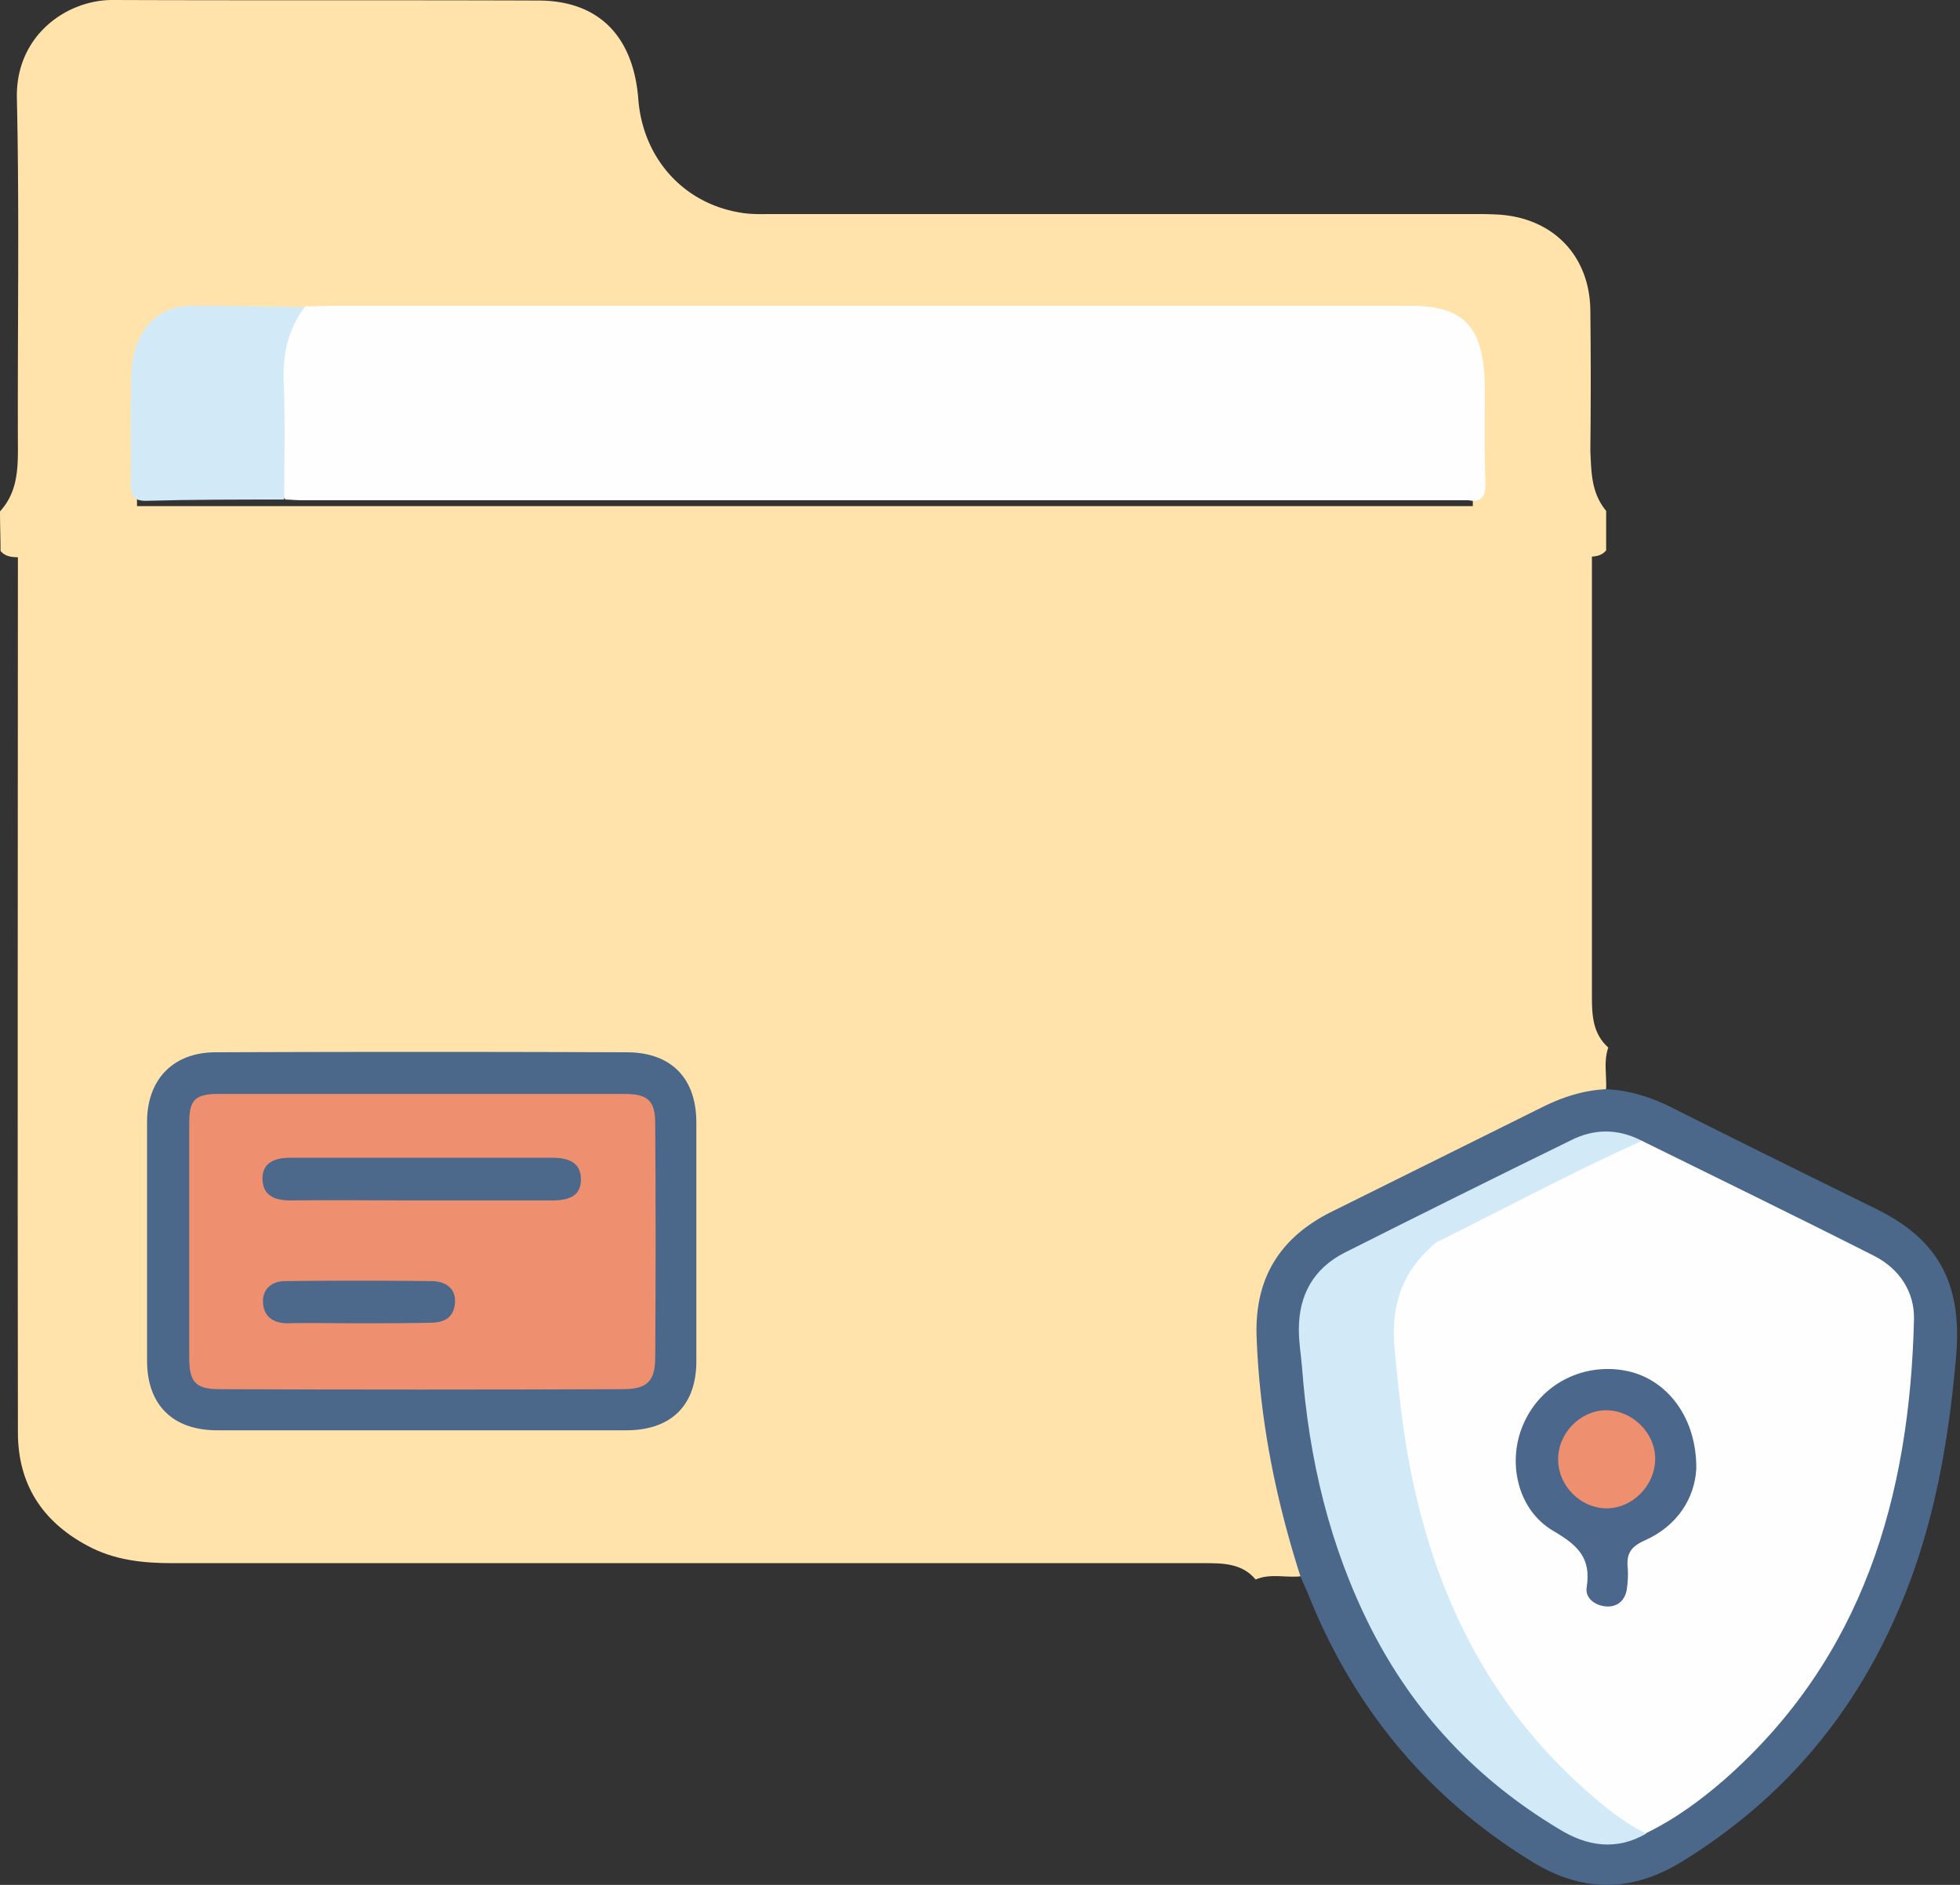 <svg width="156" height="150" fill="none" xmlns="http://www.w3.org/2000/svg"><rect width="100%" height="100%" fill="#333333" stroke="none"/><path d="M103.503 125.446c-1.175.126-2.391-.252-3.566.251-1.09-1.3-2.601-1.3-4.153-1.3H13.677c-2.35 0-4.615-.252-6.713-1.385-3.608-1.93-5.538-4.908-5.538-9.02-.041-23.663 0-47.283 0-70.946 0-2.475.294-2.77 3.021-2.77H123.18c3.398 0 3.524.127 3.524 3.525v35.536c0 1.51.084 2.937 1.301 4.028-.378 1.09-.126 2.181-.168 3.272-.126.168-.293.336-.503.378-3.273.587-6.084 2.307-8.937 3.776-4.111 2.097-8.349 3.901-12.46 6.041-2.853 1.51-4.825 3.776-5.329 6.965-.293 1.846-.209 3.776 0 5.664.504 4.909 1.343 9.775 2.937 14.474.168.504.42 1.007-.042 1.511z" fill="#FFE3AB"/><path d="M127.837 40.655V43.8c-.419.504-1.007.504-1.594.504a190.66 190.66 0 01-6.923 0c-1.636-.042-2.014-.42-2.055-2.098-.084-1.972-.001-3.986-.042-5.957-.084-4.867-2.979-7.846-7.846-7.93-3.776-.084-7.552 0-11.328 0H20.18c-1.384 0-2.727 0-4.07.378-2.978.797-5.118 3.482-5.202 6.545-.042 2.307.042 4.615-.042 6.922-.042 1.763-.42 2.14-2.14 2.182-2.349.042-4.698.042-7.09 0-.587 0-1.175 0-1.594-.504 0-1.048-.042-2.097-.042-3.146 1.3-1.427 1.426-3.105 1.426-4.95-.042-9.315.126-18.67-.084-27.985C1.26 2.77 5.37-.04 9.02 0c11.286.042 22.53 0 33.816.042 4.825 0 7.594 2.853 7.971 7.888.378 4.657 3.567 8.223 8.056 8.978.881.168 1.762.126 2.685.126h55.507c.713 0 1.468 0 2.181.042 4.364.252 7.3 3.273 7.342 7.636.042 3.734.042 7.426 0 11.16.084 1.636.042 3.315 1.259 4.783z" fill="#FFE3AB"/><path d="M103.503 125.446c-1.972-6.168-3.23-12.419-3.482-18.922-.21-4.699 1.762-8.014 5.999-10.111l16.74-8.307c1.595-.797 3.273-1.343 5.077-1.427 1.846.084 3.566.63 5.244 1.469 5.413 2.727 10.867 5.412 16.321 8.097 4.993 2.475 6.755 6.041 6.293 11.622-.629 7.258-1.888 14.306-4.908 20.977-3.651 8.181-9.273 14.6-16.909 19.299-4.027 2.476-7.929 2.476-11.957 0-8.265-5.076-14.138-12.167-17.747-21.145-.209-.503-.461-1.049-.671-1.552zM33.48 113.824H17.285c-3.524 0-5.58-2.014-5.58-5.538V89.281c0-3.399 2.098-5.539 5.455-5.539a4249.72 4249.72 0 0132.725 0c3.524 0 5.538 2.056 5.538 5.58v19.006c0 3.524-2.014 5.496-5.58 5.496H33.48z" fill="#4B688B"/><path d="M24.344 24.386c.63 0 1.214-.052 1.843-.052h86.104c4.316 0 5.89 1.754 5.89 6.705 0 2.424-.045 4.9.045 7.324.045 1.237-.36 1.65-1.349 1.444H23.894c-.404 0-.764-.052-1.169-.052-.09-.103-.18-.206-.18-.31-.494-4.228-.584-8.51.09-12.739.09-1.031.764-1.908 1.709-2.32z" fill="#FEFEFE"/><path d="M24.25 24.437c-1.28 1.696-1.764 3.7-1.676 5.962.132 3.136.044 6.22.044 9.355-3.66 0-7.363 0-11.023.103-.97 0-1.19-.41-1.19-1.49.043-2.827-.045-5.654.044-8.482.044-3.34 1.94-5.551 4.761-5.551 2.999 0 6.041.052 9.04.103z" fill="#D2E9F7"/><path d="M130.69 90.79c6.209 3.063 12.419 6.084 18.544 9.189 1.93 1.007 3.147 2.811 3.105 4.993-.336 14.097-4.028 26.893-15.062 36.626-1.93 1.679-3.986 3.189-6.335 4.322-.63.293-1.091-.126-1.553-.42-6.251-4.363-10.908-10.069-13.971-16.992-2.853-6.419-4.363-13.173-4.741-20.222-.041-1.091-.377-2.14-.209-3.273.461-3.44 2.181-5.873 5.37-7.384 4.195-2.013 8.349-4.153 12.503-6.209.713-.42 1.426-.881 2.349-.63z" fill="#FEFEFE"/><path d="M130.69 90.79c-5.538 2.476-10.908 5.371-16.321 8.056-.209.126-.419.336-.587.504-2.391 2.223-3.105 4.908-2.769 8.181.378 3.902.797 7.762 1.72 11.58 2.098 9.02 6.294 16.907 13.258 23.159 1.552 1.384 3.147 2.727 5.035 3.65-2.392 1.384-4.741 1.007-6.965-.378-6.503-3.902-11.496-9.188-14.936-15.943-3.314-6.545-4.95-13.509-5.496-20.809-.084-1.007-.252-1.972-.252-2.979 0-2.769 1.175-4.867 3.65-6.126 6-3.02 12-6 17.999-8.936 1.804-.923 3.734-.965 5.664.042z" fill="#D2E9F7"/><path d="M33.648 87.057h16.027c1.888 0 2.475.503 2.475 2.391.042 6.168.042 12.377 0 18.544 0 1.93-.63 2.56-2.601 2.56-10.699.042-21.397.042-32.096 0-1.888 0-2.391-.588-2.391-2.476V89.364c0-1.846.461-2.307 2.35-2.307h16.236z" fill="#EE8F70"/><path d="M135.011 116.887c-.125 2.307-1.468 4.531-4.111 5.706-1.133.503-1.469 1.091-1.343 2.223.042.546 0 1.175-.084 1.721-.168.881-.797 1.384-1.678 1.3-.881-.084-1.636-.671-1.51-1.51.377-2.35-.713-3.357-2.643-4.489-2.895-1.679-3.734-5.581-2.35-8.601 1.427-3.189 4.867-4.867 8.307-4.112 3.147.713 5.454 3.734 5.412 7.762z" fill="#4B688C"/><path d="M33.522 95.532c-3.44 0-6.923-.042-10.363 0-1.3 0-2.265-.378-2.265-1.762 0-1.343 1.132-1.636 2.265-1.636h20.726c1.175 0 2.35.251 2.35 1.72 0 1.426-1.091 1.678-2.35 1.678H33.522zm-5.118 9.775c-1.846 0-3.65-.042-5.497 0-1.132 0-1.887-.503-1.971-1.594-.084-1.175.755-1.762 1.762-1.762a535.92 535.92 0 0111.621 0c1.05 0 2.014.503 1.888 1.804-.126 1.175-.923 1.51-2.014 1.51-1.93.042-3.86.042-5.79.042z" fill="#4C688B"/><path d="M127.837 112.23c2.056 0 3.86 1.762 3.902 3.776.042 2.182-1.804 4.07-3.944 4.028-2.014-.042-3.776-1.804-3.776-3.86-.042-2.098 1.762-3.944 3.818-3.944z" fill="#EE8F70"/></svg>